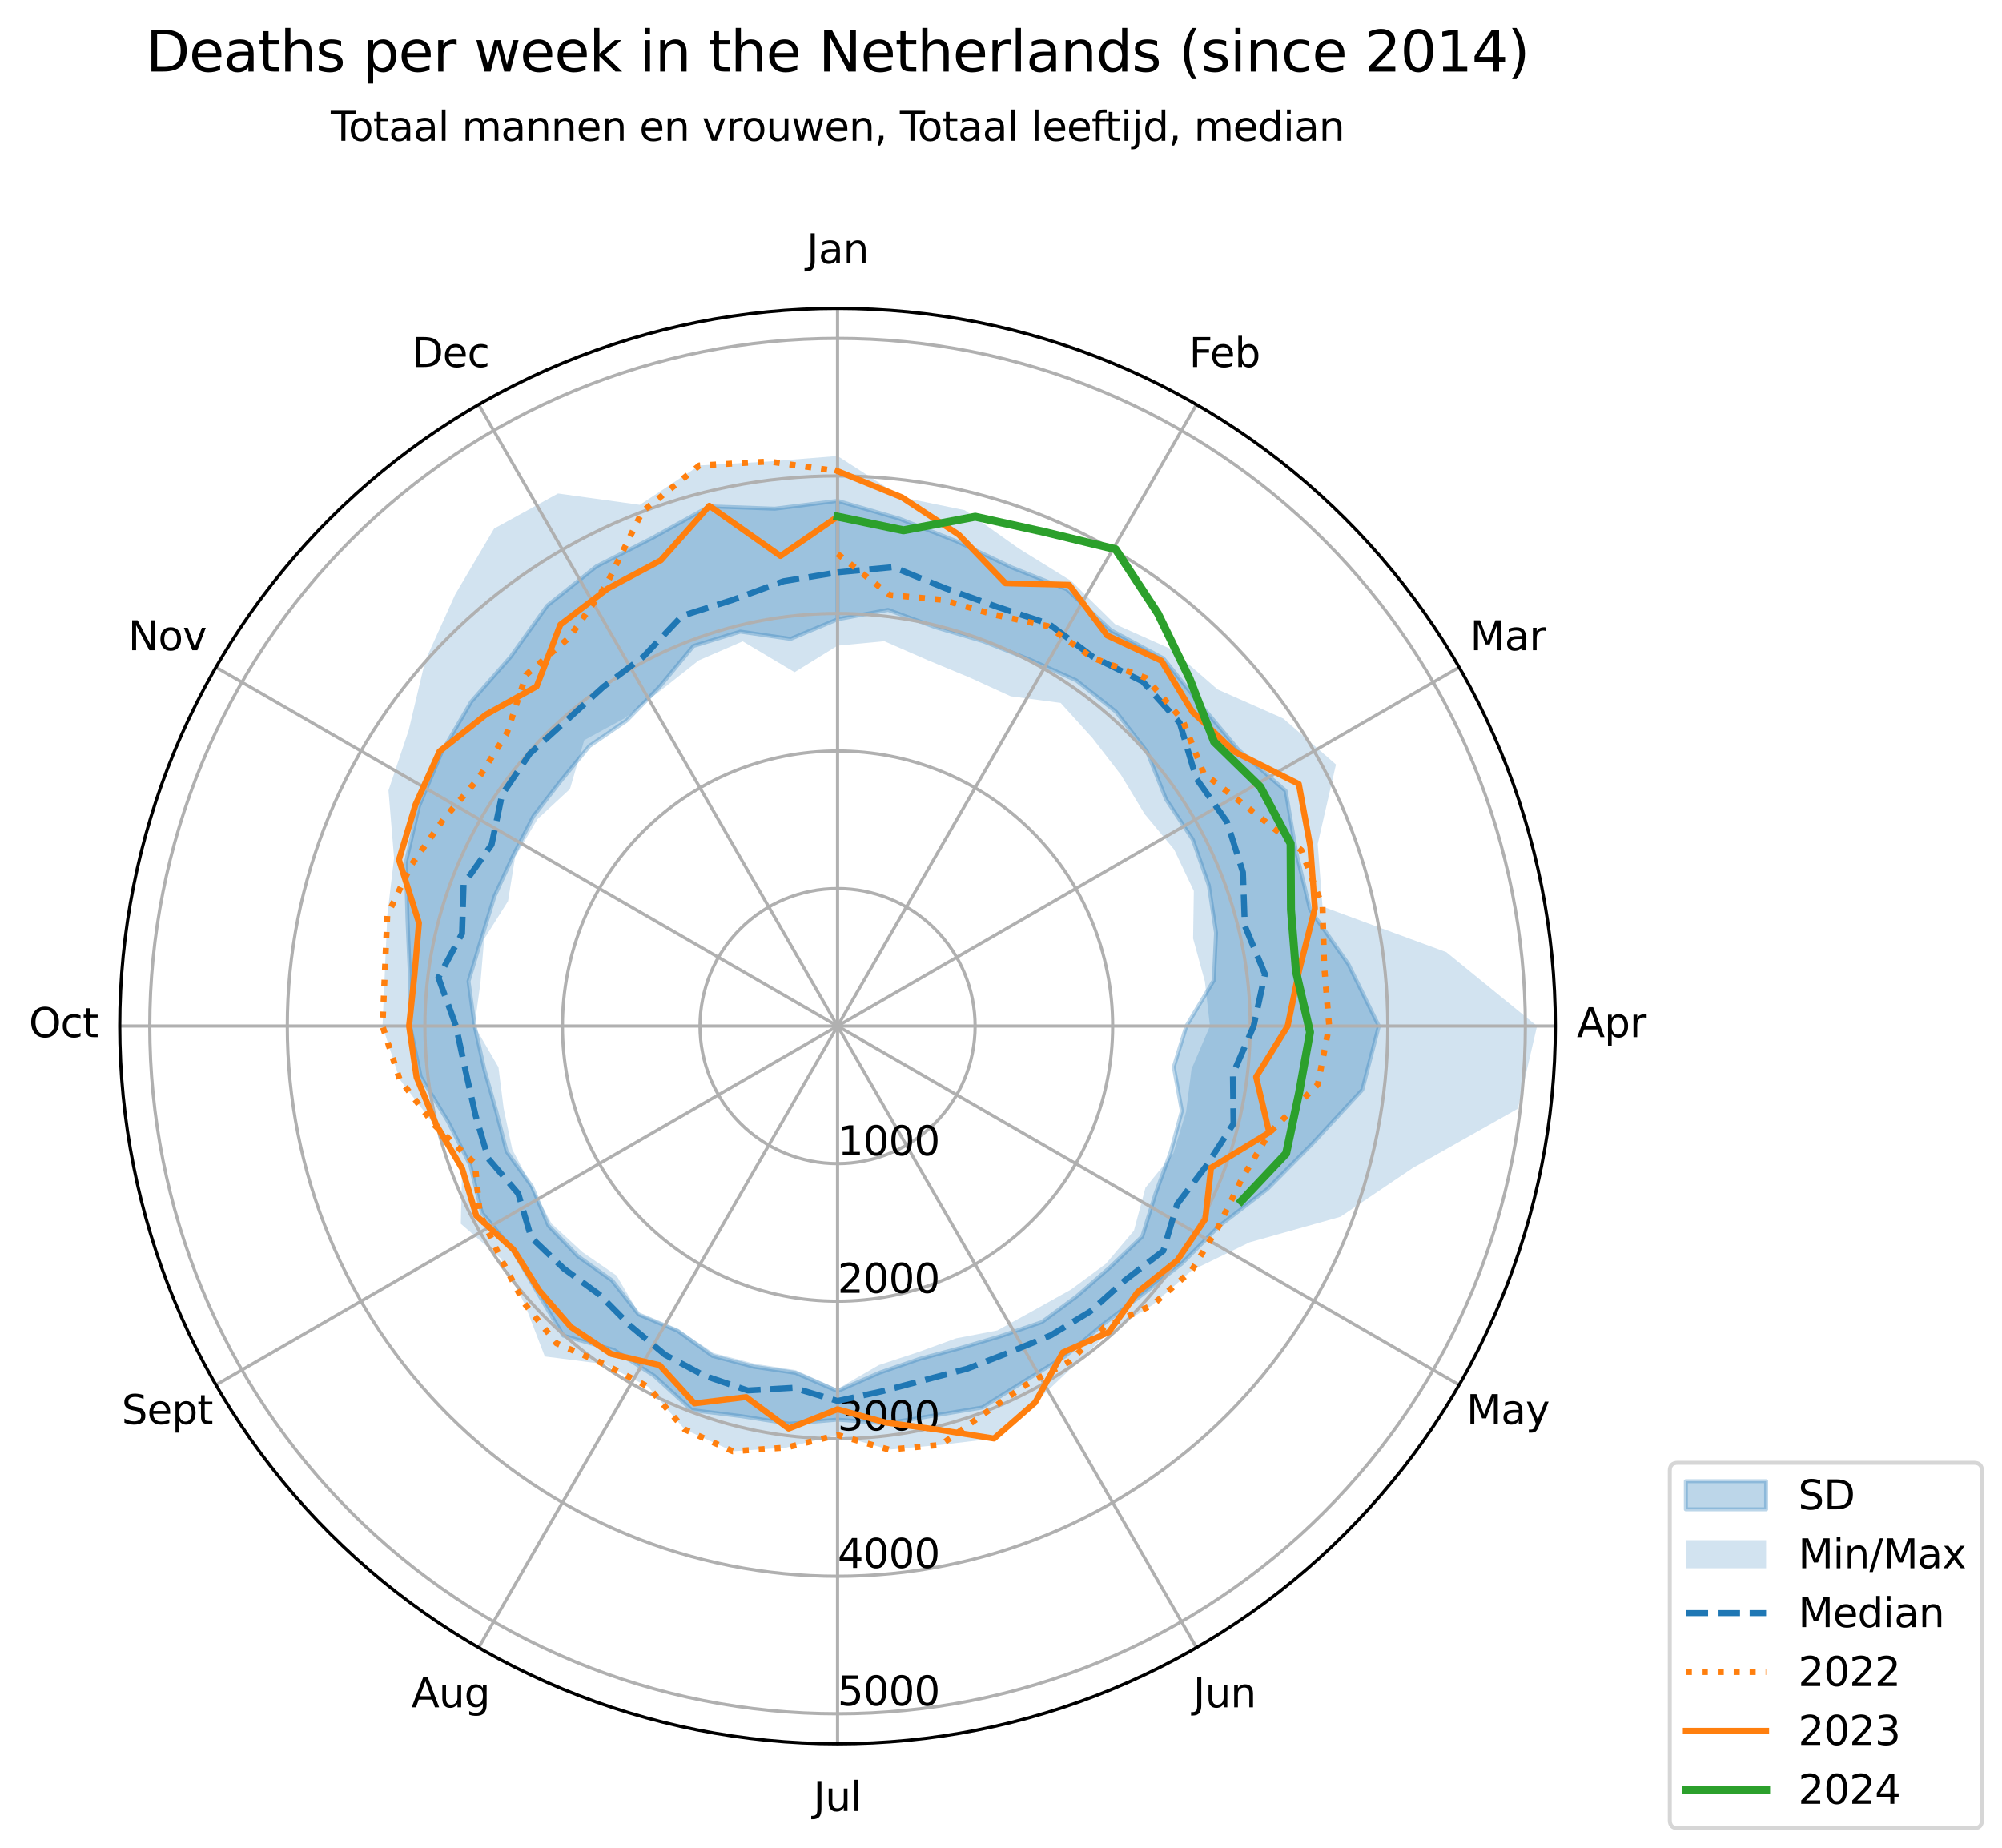 <?xml version="1.0" encoding="utf-8" standalone="no"?>
<!DOCTYPE svg PUBLIC "-//W3C//DTD SVG 1.1//EN"
  "http://www.w3.org/Graphics/SVG/1.1/DTD/svg11.dtd">
<svg xmlns:xlink="http://www.w3.org/1999/xlink" width="498.934pt" height="460.68pt" viewBox="0 0 498.934 460.68" xmlns="http://www.w3.org/2000/svg" version="1.1">
 <defs>
  <style type="text/css">*{stroke-linejoin: round; stroke-linecap: butt}</style>
 </defs>
 <g id="figure_1">
  <g id="patch_1">
   <path d="M 0 460.68 
L 498.934 460.68 
L 498.934 0 
L 0 0 
z
" style="fill: #ffffff"/>
  </g>
  <g id="axes_1">
   <g id="patch_2">
    <path d="M 387.622 255.752 
C 387.622 232.261 382.994 208.998 374.005 187.295 
C 365.015 165.592 351.838 145.87 335.227 129.259 
C 318.616 112.648 298.894 99.471 277.191 90.481 
C 255.488 81.492 232.225 76.864 208.734 76.864 
C 185.242 76.864 161.979 81.492 140.276 90.481 
C 118.573 99.471 98.851 112.648 82.24 129.259 
C 65.63 145.87 52.452 165.592 43.462 187.295 
C 34.473 208.998 29.845 232.261 29.845 255.752 
C 29.845 279.244 34.473 302.507 43.462 324.21 
C 52.452 345.913 65.63 365.635 82.24 382.246 
C 98.851 398.856 118.573 412.034 140.276 421.024 
C 161.979 430.013 185.242 434.641 208.734 434.641 
C 232.225 434.641 255.488 430.013 277.191 421.024 
C 298.894 412.034 318.616 398.856 335.227 382.246 
C 351.838 365.635 365.015 345.913 374.005 324.21 
C 382.994 302.507 387.622 279.244 387.622 255.752 
M 208.734 255.752 
C 208.734 255.752 208.734 255.752 208.734 255.752 
C 208.734 255.752 208.734 255.752 208.734 255.752 
C 208.734 255.752 208.734 255.752 208.734 255.752 
C 208.734 255.752 208.734 255.752 208.734 255.752 
C 208.734 255.752 208.734 255.752 208.734 255.752 
C 208.734 255.752 208.734 255.752 208.734 255.752 
C 208.734 255.752 208.734 255.752 208.734 255.752 
C 208.734 255.752 208.734 255.752 208.734 255.752 
C 208.734 255.752 208.734 255.752 208.734 255.752 
C 208.734 255.752 208.734 255.752 208.734 255.752 
C 208.734 255.752 208.734 255.752 208.734 255.752 
C 208.734 255.752 208.734 255.752 208.734 255.752 
C 208.734 255.752 208.734 255.752 208.734 255.752 
C 208.734 255.752 208.734 255.752 208.734 255.752 
C 208.734 255.752 208.734 255.752 208.734 255.752 
C 208.734 255.752 208.734 255.752 208.734 255.752 
z
" style="fill: #ffffff"/>
   </g>
   <g id="PolyCollection_1">
    <defs>
     <path id="ma6fd5a48c1" d="M 208.734 -306.334 
L 208.734 -335.837 
L 224.091 -331.411 
L 238.506 -325.718 
L 252.096 -319.264 
L 265.87 -313.792 
L 276.844 -303.602 
L 289.929 -296.578 
L 299.171 -285.048 
L 308.582 -273.848 
L 320.409 -263.539 
L 323.038 -248.277 
L 326.494 -233.953 
L 336.027 -220.384 
L 343.63 -204.927 
L 339.499 -189.049 
L 327.172 -175.735 
L 315.841 -164.307 
L 303.777 -155.044 
L 294.504 -145.724 
L 284.449 -137.849 
L 274.712 -130.453 
L 265.505 -122.68 
L 255.212 -116.37 
L 244.788 -109.86 
L 232.664 -107.839 
L 220.759 -105.886 
L 208.734 -106.835 
L 196.697 -105.801 
L 184.768 -107.693 
L 172.433 -109.21 
L 163.001 -117.79 
L 153.017 -124.209 
L 140.39 -127.783 
L 133.904 -138.634 
L 127.805 -149.066 
L 120.089 -158.403 
L 117.214 -170.218 
L 111.729 -181.018 
L 104.848 -192.313 
L 102.22 -204.927 
L 102.141 -217.87 
L 101.558 -231.344 
L 101.157 -245.726 
L 104.405 -259.683 
L 110.015 -273.068 
L 117.447 -285.8 
L 127.229 -296.927 
L 136.391 -309.733 
L 148.606 -319.49 
L 162.589 -326.6 
L 176.803 -334.474 
L 193.076 -333.882 
L 208.734 -335.837 
L 208.734 -306.334 
L 208.734 -306.334 
L 197.015 -301.437 
L 184.497 -303.257 
L 172.804 -299.667 
L 164.355 -289.484 
L 156.166 -281.084 
L 146.887 -274.738 
L 139.749 -266.042 
L 132.933 -257.249 
L 127.869 -247.368 
L 123.252 -237.346 
L 120.001 -226.798 
L 116.761 -216.095 
L 118.295 -204.927 
L 120.677 -194.235 
L 123.603 -183.945 
L 126.262 -173.65 
L 132.56 -164.948 
L 136.665 -155.182 
L 144 -147.578 
L 152.549 -141.508 
L 159.139 -133.077 
L 168.875 -128.983 
L 177.56 -122.729 
L 187.807 -120.026 
L 198.239 -118.496 
L 208.734 -113.947 
L 219.222 -118.547 
L 229.179 -121.978 
L 239.183 -124.638 
L 249.309 -127.616 
L 259.656 -131.153 
L 268.375 -137.606 
L 276.615 -144.79 
L 284.684 -152.503 
L 288.027 -163.311 
L 291.735 -173.449 
L 294.545 -183.777 
L 292.528 -194.753 
L 295.671 -204.927 
L 302.5 -216.313 
L 303.059 -228.176 
L 301.264 -240.019 
L 297.282 -251.401 
L 290.61 -261.442 
L 285.881 -273.274 
L 278.142 -283.273 
L 268.216 -291.103 
L 256.67 -296.262 
L 245.104 -300.829 
L 233.231 -304.317 
L 221.33 -308.672 
L 208.734 -306.334 
z
" style="stroke: #1f77b4; stroke-opacity: 0.3"/>
    </defs>
    <g clip-path="url(#peee9b4caef)">
     <use xlink:href="#ma6fd5a48c1" x="0" y="460.68" style="fill: #1f77b4; fill-opacity: 0.3; stroke: #1f77b4; stroke-opacity: 0.3"/>
    </g>
   </g>
   <g id="PolyCollection_2">
    <path d="M 208.734 113.653 
L 208.734 160.928 
L 220.382 159.815 
L 231.213 164.549 
L 241.678 168.885 
L 251.877 173.55 
L 264.333 175.202 
L 272.296 184.005 
L 279.377 193.168 
L 285.277 202.918 
L 292.606 211.733 
L 297.524 222.079 
L 297.341 233.913 
L 300.28 244.637 
L 301.536 255.752 
L 296.945 266.463 
L 295.577 277.157 
L 292.396 287.481 
L 285.472 296.028 
L 282.597 306.737 
L 275.605 314.996 
L 266.908 321.418 
L 257.634 326.597 
L 248.547 331.611 
L 238.25 333.581 
L 228.768 337.037 
L 218.994 340.255 
L 208.734 346.189 
L 198.32 341.514 
L 187.993 339.9 
L 177.831 337.235 
L 169.063 331.337 
L 159.268 327.415 
L 153.651 317.928 
L 145.146 312.086 
L 137.437 304.965 
L 132.541 295.741 
L 127.668 286.497 
L 125.518 276.263 
L 124.231 266.013 
L 118.263 255.752 
L 119.739 244.947 
L 120.659 234.044 
L 126.61 224.607 
L 128.383 213.581 
L 133.967 204.145 
L 142.042 196.669 
L 145.603 184.493 
L 155.743 178.983 
L 164.778 172.002 
L 174.16 164.59 
L 185.097 159.855 
L 198.023 167.541 
L 208.734 160.928 
L 208.734 113.653 
L 208.734 113.653 
L 191.647 115.029 
L 174.292 116.018 
L 159.463 125.836 
L 139.064 123.008 
L 123.143 131.753 
L 113.435 148.183 
L 105.963 164.705 
L 101.86 181.983 
L 96.813 197.012 
L 98.21 213.836 
L 96.526 228.096 
L 95.916 242.054 
L 95.328 255.752 
L 99.592 269.005 
L 108.343 280.497 
L 115.167 291.238 
L 114.844 305.029 
L 124.798 313.689 
L 130.7 324.885 
L 135.782 338.097 
L 150.583 339.999 
L 161.544 345.665 
L 170.61 356.275 
L 182.611 361.735 
L 195.977 360.81 
L 208.734 357.674 
L 221.552 361.321 
L 234.462 360.138 
L 247.72 358.551 
L 257.979 349.581 
L 267.352 340.676 
L 276.32 332.042 
L 287.204 325.271 
L 296.986 316.669 
L 311.426 309.65 
L 334.066 303.285 
L 352.13 291.097 
L 378.282 276.339 
L 383.059 255.752 
L 360.45 237.331 
L 329.595 225.963 
L 328.393 210.372 
L 332.948 190.56 
L 319.811 179.081 
L 303.447 171.844 
L 291.938 161.835 
L 277.888 155.565 
L 266.964 144.803 
L 253.883 136.702 
L 240.427 127.168 
L 224.738 123.945 
L 208.734 113.653 
z
" clip-path="url(#peee9b4caef)" style="fill: #1f77b4; fill-opacity: 0.2"/>
   </g>
   <g id="matplotlib.axis_1">
    <g id="xtick_1">
     <g id="line2d_1">
      <path d="M 208.734 255.752 
L 208.734 76.864 
" clip-path="url(#peee9b4caef)" style="fill: none; stroke: #b0b0b0; stroke-width: 0.8; stroke-linecap: square"/>
     </g>
     <g id="text_1">
      <!-- Jan -->
      <g transform="translate(201.026 65.624) scale(0.1 -0.1)">
       <defs>
        <path id="DejaVuSans-4a" d="M 628 4666 
L 1259 4666 
L 1259 325 
Q 1259 -519 939 -900 
Q 619 -1281 -91 -1281 
L -331 -1281 
L -331 -750 
L -134 -750 
Q 284 -750 456 -515 
Q 628 -281 628 325 
L 628 4666 
z
" transform="scale(0.016)"/>
        <path id="DejaVuSans-61" d="M 2194 1759 
Q 1497 1759 1228 1600 
Q 959 1441 959 1056 
Q 959 750 1161 570 
Q 1363 391 1709 391 
Q 2188 391 2477 730 
Q 2766 1069 2766 1631 
L 2766 1759 
L 2194 1759 
z
M 3341 1997 
L 3341 0 
L 2766 0 
L 2766 531 
Q 2569 213 2275 61 
Q 1981 -91 1556 -91 
Q 1019 -91 701 211 
Q 384 513 384 1019 
Q 384 1609 779 1909 
Q 1175 2209 1959 2209 
L 2766 2209 
L 2766 2266 
Q 2766 2663 2505 2880 
Q 2244 3097 1772 3097 
Q 1472 3097 1187 3025 
Q 903 2953 641 2809 
L 641 3341 
Q 956 3463 1253 3523 
Q 1550 3584 1831 3584 
Q 2591 3584 2966 3190 
Q 3341 2797 3341 1997 
z
" transform="scale(0.016)"/>
        <path id="DejaVuSans-6e" d="M 3513 2113 
L 3513 0 
L 2938 0 
L 2938 2094 
Q 2938 2591 2744 2837 
Q 2550 3084 2163 3084 
Q 1697 3084 1428 2787 
Q 1159 2491 1159 1978 
L 1159 0 
L 581 0 
L 581 3500 
L 1159 3500 
L 1159 2956 
Q 1366 3272 1645 3428 
Q 1925 3584 2291 3584 
Q 2894 3584 3203 3211 
Q 3513 2838 3513 2113 
z
" transform="scale(0.016)"/>
       </defs>
       <use xlink:href="#DejaVuSans-4a"/>
       <use xlink:href="#DejaVuSans-61" x="29.492"/>
       <use xlink:href="#DejaVuSans-6e" x="90.771"/>
      </g>
     </g>
    </g>
    <g id="xtick_2">
     <g id="line2d_2">
      <path d="M 208.734 255.752 
L 298.178 100.831 
" clip-path="url(#peee9b4caef)" style="fill: none; stroke: #b0b0b0; stroke-width: 0.8; stroke-linecap: square"/>
     </g>
     <g id="text_2">
      <!-- Feb -->
      <g transform="translate(296.326 91.466) scale(0.1 -0.1)">
       <defs>
        <path id="DejaVuSans-46" d="M 628 4666 
L 3309 4666 
L 3309 4134 
L 1259 4134 
L 1259 2759 
L 3109 2759 
L 3109 2228 
L 1259 2228 
L 1259 0 
L 628 0 
L 628 4666 
z
" transform="scale(0.016)"/>
        <path id="DejaVuSans-65" d="M 3597 1894 
L 3597 1613 
L 953 1613 
Q 991 1019 1311 708 
Q 1631 397 2203 397 
Q 2534 397 2845 478 
Q 3156 559 3463 722 
L 3463 178 
Q 3153 47 2828 -22 
Q 2503 -91 2169 -91 
Q 1331 -91 842 396 
Q 353 884 353 1716 
Q 353 2575 817 3079 
Q 1281 3584 2069 3584 
Q 2775 3584 3186 3129 
Q 3597 2675 3597 1894 
z
M 3022 2063 
Q 3016 2534 2758 2815 
Q 2500 3097 2075 3097 
Q 1594 3097 1305 2825 
Q 1016 2553 972 2059 
L 3022 2063 
z
" transform="scale(0.016)"/>
        <path id="DejaVuSans-62" d="M 3116 1747 
Q 3116 2381 2855 2742 
Q 2594 3103 2138 3103 
Q 1681 3103 1420 2742 
Q 1159 2381 1159 1747 
Q 1159 1113 1420 752 
Q 1681 391 2138 391 
Q 2594 391 2855 752 
Q 3116 1113 3116 1747 
z
M 1159 2969 
Q 1341 3281 1617 3432 
Q 1894 3584 2278 3584 
Q 2916 3584 3314 3078 
Q 3713 2572 3713 1747 
Q 3713 922 3314 415 
Q 2916 -91 2278 -91 
Q 1894 -91 1617 61 
Q 1341 213 1159 525 
L 1159 0 
L 581 0 
L 581 4863 
L 1159 4863 
L 1159 2969 
z
" transform="scale(0.016)"/>
       </defs>
       <use xlink:href="#DejaVuSans-46"/>
       <use xlink:href="#DejaVuSans-65" x="52.02"/>
       <use xlink:href="#DejaVuSans-62" x="113.543"/>
      </g>
     </g>
    </g>
    <g id="xtick_3">
     <g id="line2d_3">
      <path d="M 208.734 255.752 
L 363.655 166.308 
" clip-path="url(#peee9b4caef)" style="fill: none; stroke: #b0b0b0; stroke-width: 0.8; stroke-linecap: square"/>
     </g>
     <g id="text_3">
      <!-- Mar -->
      <g transform="translate(366.346 162.068) scale(0.1 -0.1)">
       <defs>
        <path id="DejaVuSans-4d" d="M 628 4666 
L 1569 4666 
L 2759 1491 
L 3956 4666 
L 4897 4666 
L 4897 0 
L 4281 0 
L 4281 4097 
L 3078 897 
L 2444 897 
L 1241 4097 
L 1241 0 
L 628 0 
L 628 4666 
z
" transform="scale(0.016)"/>
        <path id="DejaVuSans-72" d="M 2631 2963 
Q 2534 3019 2420 3045 
Q 2306 3072 2169 3072 
Q 1681 3072 1420 2755 
Q 1159 2438 1159 1844 
L 1159 0 
L 581 0 
L 581 3500 
L 1159 3500 
L 1159 2956 
Q 1341 3275 1631 3429 
Q 1922 3584 2338 3584 
Q 2397 3584 2469 3576 
Q 2541 3569 2628 3553 
L 2631 2963 
z
" transform="scale(0.016)"/>
       </defs>
       <use xlink:href="#DejaVuSans-4d"/>
       <use xlink:href="#DejaVuSans-61" x="86.279"/>
       <use xlink:href="#DejaVuSans-72" x="147.559"/>
      </g>
     </g>
    </g>
    <g id="xtick_4">
     <g id="line2d_4">
      <path d="M 208.734 255.752 
L 387.622 255.752 
" clip-path="url(#peee9b4caef)" style="fill: none; stroke: #b0b0b0; stroke-width: 0.8; stroke-linecap: square"/>
     </g>
     <g id="text_4">
      <!-- Apr -->
      <g transform="translate(392.972 258.512) scale(0.1 -0.1)">
       <defs>
        <path id="DejaVuSans-41" d="M 2188 4044 
L 1331 1722 
L 3047 1722 
L 2188 4044 
z
M 1831 4666 
L 2547 4666 
L 4325 0 
L 3669 0 
L 3244 1197 
L 1141 1197 
L 716 0 
L 50 0 
L 1831 4666 
z
" transform="scale(0.016)"/>
        <path id="DejaVuSans-70" d="M 1159 525 
L 1159 -1331 
L 581 -1331 
L 581 3500 
L 1159 3500 
L 1159 2969 
Q 1341 3281 1617 3432 
Q 1894 3584 2278 3584 
Q 2916 3584 3314 3078 
Q 3713 2572 3713 1747 
Q 3713 922 3314 415 
Q 2916 -91 2278 -91 
Q 1894 -91 1617 61 
Q 1341 213 1159 525 
z
M 3116 1747 
Q 3116 2381 2855 2742 
Q 2594 3103 2138 3103 
Q 1681 3103 1420 2742 
Q 1159 2381 1159 1747 
Q 1159 1113 1420 752 
Q 1681 391 2138 391 
Q 2594 391 2855 752 
Q 3116 1113 3116 1747 
z
" transform="scale(0.016)"/>
       </defs>
       <use xlink:href="#DejaVuSans-41"/>
       <use xlink:href="#DejaVuSans-70" x="68.408"/>
       <use xlink:href="#DejaVuSans-72" x="131.885"/>
      </g>
     </g>
    </g>
    <g id="xtick_5">
     <g id="line2d_5">
      <path d="M 208.734 255.752 
L 363.655 345.197 
" clip-path="url(#peee9b4caef)" style="fill: none; stroke: #b0b0b0; stroke-width: 0.8; stroke-linecap: square"/>
     </g>
     <g id="text_5">
      <!-- May -->
      <g transform="translate(365.442 354.956) scale(0.1 -0.1)">
       <defs>
        <path id="DejaVuSans-79" d="M 2059 -325 
Q 1816 -950 1584 -1140 
Q 1353 -1331 966 -1331 
L 506 -1331 
L 506 -850 
L 844 -850 
Q 1081 -850 1212 -737 
Q 1344 -625 1503 -206 
L 1606 56 
L 191 3500 
L 800 3500 
L 1894 763 
L 2988 3500 
L 3597 3500 
L 2059 -325 
z
" transform="scale(0.016)"/>
       </defs>
       <use xlink:href="#DejaVuSans-4d"/>
       <use xlink:href="#DejaVuSans-61" x="86.279"/>
       <use xlink:href="#DejaVuSans-79" x="147.559"/>
      </g>
     </g>
    </g>
    <g id="xtick_6">
     <g id="line2d_6">
      <path d="M 208.734 255.752 
L 298.178 410.674 
" clip-path="url(#peee9b4caef)" style="fill: none; stroke: #b0b0b0; stroke-width: 0.8; stroke-linecap: square"/>
     </g>
     <g id="text_6">
      <!-- Jun -->
      <g transform="translate(297.365 425.558) scale(0.1 -0.1)">
       <defs>
        <path id="DejaVuSans-75" d="M 544 1381 
L 544 3500 
L 1119 3500 
L 1119 1403 
Q 1119 906 1312 657 
Q 1506 409 1894 409 
Q 2359 409 2629 706 
Q 2900 1003 2900 1516 
L 2900 3500 
L 3475 3500 
L 3475 0 
L 2900 0 
L 2900 538 
Q 2691 219 2414 64 
Q 2138 -91 1772 -91 
Q 1169 -91 856 284 
Q 544 659 544 1381 
z
M 1991 3584 
L 1991 3584 
z
" transform="scale(0.016)"/>
       </defs>
       <use xlink:href="#DejaVuSans-4a"/>
       <use xlink:href="#DejaVuSans-75" x="29.492"/>
       <use xlink:href="#DejaVuSans-6e" x="92.871"/>
      </g>
     </g>
    </g>
    <g id="xtick_7">
     <g id="line2d_7">
      <path d="M 208.734 255.752 
L 208.734 434.641 
" clip-path="url(#peee9b4caef)" style="fill: none; stroke: #b0b0b0; stroke-width: 0.8; stroke-linecap: square"/>
     </g>
     <g id="text_7">
      <!-- Jul -->
      <g transform="translate(202.701 451.4) scale(0.1 -0.1)">
       <defs>
        <path id="DejaVuSans-6c" d="M 603 4863 
L 1178 4863 
L 1178 0 
L 603 0 
L 603 4863 
z
" transform="scale(0.016)"/>
       </defs>
       <use xlink:href="#DejaVuSans-4a"/>
       <use xlink:href="#DejaVuSans-75" x="29.492"/>
       <use xlink:href="#DejaVuSans-6c" x="92.871"/>
      </g>
     </g>
    </g>
    <g id="xtick_8">
     <g id="line2d_8">
      <path d="M 208.734 255.752 
L 119.289 410.674 
" clip-path="url(#peee9b4caef)" style="fill: none; stroke: #b0b0b0; stroke-width: 0.8; stroke-linecap: square"/>
     </g>
     <g id="text_8">
      <!-- Aug -->
      <g transform="translate(102.526 425.558) scale(0.1 -0.1)">
       <defs>
        <path id="DejaVuSans-67" d="M 2906 1791 
Q 2906 2416 2648 2759 
Q 2391 3103 1925 3103 
Q 1463 3103 1205 2759 
Q 947 2416 947 1791 
Q 947 1169 1205 825 
Q 1463 481 1925 481 
Q 2391 481 2648 825 
Q 2906 1169 2906 1791 
z
M 3481 434 
Q 3481 -459 3084 -895 
Q 2688 -1331 1869 -1331 
Q 1566 -1331 1297 -1286 
Q 1028 -1241 775 -1147 
L 775 -588 
Q 1028 -725 1275 -790 
Q 1522 -856 1778 -856 
Q 2344 -856 2625 -561 
Q 2906 -266 2906 331 
L 2906 616 
Q 2728 306 2450 153 
Q 2172 0 1784 0 
Q 1141 0 747 490 
Q 353 981 353 1791 
Q 353 2603 747 3093 
Q 1141 3584 1784 3584 
Q 2172 3584 2450 3431 
Q 2728 3278 2906 2969 
L 2906 3500 
L 3481 3500 
L 3481 434 
z
" transform="scale(0.016)"/>
       </defs>
       <use xlink:href="#DejaVuSans-41"/>
       <use xlink:href="#DejaVuSans-75" x="68.408"/>
       <use xlink:href="#DejaVuSans-67" x="131.787"/>
      </g>
     </g>
    </g>
    <g id="xtick_9">
     <g id="line2d_9">
      <path d="M 208.734 255.752 
L 53.812 345.197 
" clip-path="url(#peee9b4caef)" style="fill: none; stroke: #b0b0b0; stroke-width: 0.8; stroke-linecap: square"/>
     </g>
     <g id="text_9">
      <!-- Sept -->
      <g transform="translate(30.302 354.956) scale(0.1 -0.1)">
       <defs>
        <path id="DejaVuSans-53" d="M 3425 4513 
L 3425 3897 
Q 3066 4069 2747 4153 
Q 2428 4238 2131 4238 
Q 1616 4238 1336 4038 
Q 1056 3838 1056 3469 
Q 1056 3159 1242 3001 
Q 1428 2844 1947 2747 
L 2328 2669 
Q 3034 2534 3370 2195 
Q 3706 1856 3706 1288 
Q 3706 609 3251 259 
Q 2797 -91 1919 -91 
Q 1588 -91 1214 -16 
Q 841 59 441 206 
L 441 856 
Q 825 641 1194 531 
Q 1563 422 1919 422 
Q 2459 422 2753 634 
Q 3047 847 3047 1241 
Q 3047 1584 2836 1778 
Q 2625 1972 2144 2069 
L 1759 2144 
Q 1053 2284 737 2584 
Q 422 2884 422 3419 
Q 422 4038 858 4394 
Q 1294 4750 2059 4750 
Q 2388 4750 2728 4690 
Q 3069 4631 3425 4513 
z
" transform="scale(0.016)"/>
        <path id="DejaVuSans-74" d="M 1172 4494 
L 1172 3500 
L 2356 3500 
L 2356 3053 
L 1172 3053 
L 1172 1153 
Q 1172 725 1289 603 
Q 1406 481 1766 481 
L 2356 481 
L 2356 0 
L 1766 0 
Q 1100 0 847 248 
Q 594 497 594 1153 
L 594 3053 
L 172 3053 
L 172 3500 
L 594 3500 
L 594 4494 
L 1172 4494 
z
" transform="scale(0.016)"/>
       </defs>
       <use xlink:href="#DejaVuSans-53"/>
       <use xlink:href="#DejaVuSans-65" x="63.477"/>
       <use xlink:href="#DejaVuSans-70" x="125"/>
       <use xlink:href="#DejaVuSans-74" x="188.477"/>
      </g>
     </g>
    </g>
    <g id="xtick_10">
     <g id="line2d_10">
      <path d="M 208.734 255.752 
L 29.845 255.752 
" clip-path="url(#peee9b4caef)" style="fill: none; stroke: #b0b0b0; stroke-width: 0.8; stroke-linecap: square"/>
     </g>
     <g id="text_10">
      <!-- Oct -->
      <g transform="translate(7.2 258.512) scale(0.1 -0.1)">
       <defs>
        <path id="DejaVuSans-4f" d="M 2522 4238 
Q 1834 4238 1429 3725 
Q 1025 3213 1025 2328 
Q 1025 1447 1429 934 
Q 1834 422 2522 422 
Q 3209 422 3611 934 
Q 4013 1447 4013 2328 
Q 4013 3213 3611 3725 
Q 3209 4238 2522 4238 
z
M 2522 4750 
Q 3503 4750 4090 4092 
Q 4678 3434 4678 2328 
Q 4678 1225 4090 567 
Q 3503 -91 2522 -91 
Q 1538 -91 948 565 
Q 359 1222 359 2328 
Q 359 3434 948 4092 
Q 1538 4750 2522 4750 
z
" transform="scale(0.016)"/>
        <path id="DejaVuSans-63" d="M 3122 3366 
L 3122 2828 
Q 2878 2963 2633 3030 
Q 2388 3097 2138 3097 
Q 1578 3097 1268 2742 
Q 959 2388 959 1747 
Q 959 1106 1268 751 
Q 1578 397 2138 397 
Q 2388 397 2633 464 
Q 2878 531 3122 666 
L 3122 134 
Q 2881 22 2623 -34 
Q 2366 -91 2075 -91 
Q 1284 -91 818 406 
Q 353 903 353 1747 
Q 353 2603 823 3093 
Q 1294 3584 2113 3584 
Q 2378 3584 2631 3529 
Q 2884 3475 3122 3366 
z
" transform="scale(0.016)"/>
       </defs>
       <use xlink:href="#DejaVuSans-4f"/>
       <use xlink:href="#DejaVuSans-63" x="78.711"/>
       <use xlink:href="#DejaVuSans-74" x="133.691"/>
      </g>
     </g>
    </g>
    <g id="xtick_11">
     <g id="line2d_11">
      <path d="M 208.734 255.752 
L 53.812 166.308 
" clip-path="url(#peee9b4caef)" style="fill: none; stroke: #b0b0b0; stroke-width: 0.8; stroke-linecap: square"/>
     </g>
     <g id="text_11">
      <!-- Nov -->
      <g transform="translate(31.928 162.068) scale(0.1 -0.1)">
       <defs>
        <path id="DejaVuSans-4e" d="M 628 4666 
L 1478 4666 
L 3547 763 
L 3547 4666 
L 4159 4666 
L 4159 0 
L 3309 0 
L 1241 3903 
L 1241 0 
L 628 0 
L 628 4666 
z
" transform="scale(0.016)"/>
        <path id="DejaVuSans-6f" d="M 1959 3097 
Q 1497 3097 1228 2736 
Q 959 2375 959 1747 
Q 959 1119 1226 758 
Q 1494 397 1959 397 
Q 2419 397 2687 759 
Q 2956 1122 2956 1747 
Q 2956 2369 2687 2733 
Q 2419 3097 1959 3097 
z
M 1959 3584 
Q 2709 3584 3137 3096 
Q 3566 2609 3566 1747 
Q 3566 888 3137 398 
Q 2709 -91 1959 -91 
Q 1206 -91 779 398 
Q 353 888 353 1747 
Q 353 2609 779 3096 
Q 1206 3584 1959 3584 
z
" transform="scale(0.016)"/>
        <path id="DejaVuSans-76" d="M 191 3500 
L 800 3500 
L 1894 563 
L 2988 3500 
L 3597 3500 
L 2284 0 
L 1503 0 
L 191 3500 
z
" transform="scale(0.016)"/>
       </defs>
       <use xlink:href="#DejaVuSans-4e"/>
       <use xlink:href="#DejaVuSans-6f" x="74.805"/>
       <use xlink:href="#DejaVuSans-76" x="135.986"/>
      </g>
     </g>
    </g>
    <g id="xtick_12">
     <g id="line2d_12">
      <path d="M 208.734 255.752 
L 119.289 100.831 
" clip-path="url(#peee9b4caef)" style="fill: none; stroke: #b0b0b0; stroke-width: 0.8; stroke-linecap: square"/>
     </g>
     <g id="text_12">
      <!-- Dec -->
      <g transform="translate(102.614 91.466) scale(0.1 -0.1)">
       <defs>
        <path id="DejaVuSans-44" d="M 1259 4147 
L 1259 519 
L 2022 519 
Q 2988 519 3436 956 
Q 3884 1394 3884 2338 
Q 3884 3275 3436 3711 
Q 2988 4147 2022 4147 
L 1259 4147 
z
M 628 4666 
L 1925 4666 
Q 3281 4666 3915 4102 
Q 4550 3538 4550 2338 
Q 4550 1131 3912 565 
Q 3275 0 1925 0 
L 628 0 
L 628 4666 
z
" transform="scale(0.016)"/>
       </defs>
       <use xlink:href="#DejaVuSans-44"/>
       <use xlink:href="#DejaVuSans-65" x="77.002"/>
       <use xlink:href="#DejaVuSans-63" x="138.525"/>
      </g>
     </g>
    </g>
   </g>
   <g id="matplotlib.axis_2">
    <g id="ytick_1">
     <g id="line2d_13">
      <path d="M 208.734 221.47 
C 213.235 221.47 217.694 222.357 221.853 224.08 
C 226.012 225.803 229.791 228.328 232.975 231.511 
C 236.158 234.695 238.683 238.474 240.406 242.633 
C 242.129 246.792 243.016 251.251 243.016 255.752 
C 243.016 260.254 242.129 264.713 240.406 268.872 
C 238.683 273.031 236.158 276.81 232.975 279.994 
C 229.791 283.177 226.012 285.702 221.853 287.425 
C 217.694 289.148 213.235 290.035 208.734 290.035 
C 204.232 290.035 199.773 289.148 195.614 287.425 
C 191.455 285.702 187.676 283.177 184.492 279.994 
C 181.309 276.81 178.784 273.031 177.061 268.872 
C 175.338 264.713 174.451 260.254 174.451 255.752 
C 174.451 251.251 175.338 246.792 177.061 242.633 
C 178.784 238.474 181.309 234.695 184.492 231.511 
C 187.676 228.328 191.455 225.803 195.614 224.08 
C 199.773 222.357 204.232 221.47 208.734 221.47 
" clip-path="url(#peee9b4caef)" style="fill: none; stroke: #b0b0b0; stroke-width: 0.8; stroke-linecap: square"/>
     </g>
     <g id="text_13">
      <!-- 1000 -->
      <g transform="translate(208.734 287.955) scale(0.1 -0.1)">
       <defs>
        <path id="DejaVuSans-31" d="M 794 531 
L 1825 531 
L 1825 4091 
L 703 3866 
L 703 4441 
L 1819 4666 
L 2450 4666 
L 2450 531 
L 3481 531 
L 3481 0 
L 794 0 
L 794 531 
z
" transform="scale(0.016)"/>
        <path id="DejaVuSans-30" d="M 2034 4250 
Q 1547 4250 1301 3770 
Q 1056 3291 1056 2328 
Q 1056 1369 1301 889 
Q 1547 409 2034 409 
Q 2525 409 2770 889 
Q 3016 1369 3016 2328 
Q 3016 3291 2770 3770 
Q 2525 4250 2034 4250 
z
M 2034 4750 
Q 2819 4750 3233 4129 
Q 3647 3509 3647 2328 
Q 3647 1150 3233 529 
Q 2819 -91 2034 -91 
Q 1250 -91 836 529 
Q 422 1150 422 2328 
Q 422 3509 836 4129 
Q 1250 4750 2034 4750 
z
" transform="scale(0.016)"/>
       </defs>
       <use xlink:href="#DejaVuSans-31"/>
       <use xlink:href="#DejaVuSans-30" x="63.623"/>
       <use xlink:href="#DejaVuSans-30" x="127.246"/>
       <use xlink:href="#DejaVuSans-30" x="190.869"/>
      </g>
     </g>
    </g>
    <g id="ytick_2">
     <g id="line2d_14">
      <path d="M 208.734 187.188 
C 217.737 187.188 226.654 188.962 234.972 192.407 
C 243.29 195.853 250.849 200.903 257.216 207.27 
C 263.583 213.637 268.633 221.196 272.079 229.514 
C 275.524 237.832 277.298 246.749 277.298 255.752 
C 277.298 264.756 275.524 273.673 272.079 281.991 
C 268.633 290.309 263.583 297.868 257.216 304.235 
C 250.849 310.602 243.29 315.652 234.972 319.098 
C 226.654 322.543 217.737 324.317 208.734 324.317 
C 199.73 324.317 190.813 322.543 182.495 319.098 
C 174.177 315.652 166.618 310.602 160.251 304.235 
C 153.884 297.868 148.834 290.309 145.388 281.991 
C 141.943 273.673 140.169 264.756 140.169 255.752 
C 140.169 246.749 141.943 237.832 145.388 229.514 
C 148.834 221.196 153.884 213.637 160.251 207.27 
C 166.618 200.903 174.177 195.853 182.495 192.407 
C 190.813 188.962 199.73 187.188 208.734 187.188 
" clip-path="url(#peee9b4caef)" style="fill: none; stroke: #b0b0b0; stroke-width: 0.8; stroke-linecap: square"/>
     </g>
     <g id="text_14">
      <!-- 2000 -->
      <g transform="translate(208.734 322.237) scale(0.1 -0.1)">
       <defs>
        <path id="DejaVuSans-32" d="M 1228 531 
L 3431 531 
L 3431 0 
L 469 0 
L 469 531 
Q 828 903 1448 1529 
Q 2069 2156 2228 2338 
Q 2531 2678 2651 2914 
Q 2772 3150 2772 3378 
Q 2772 3750 2511 3984 
Q 2250 4219 1831 4219 
Q 1534 4219 1204 4116 
Q 875 4013 500 3803 
L 500 4441 
Q 881 4594 1212 4672 
Q 1544 4750 1819 4750 
Q 2544 4750 2975 4387 
Q 3406 4025 3406 3419 
Q 3406 3131 3298 2873 
Q 3191 2616 2906 2266 
Q 2828 2175 2409 1742 
Q 1991 1309 1228 531 
z
" transform="scale(0.016)"/>
       </defs>
       <use xlink:href="#DejaVuSans-32"/>
       <use xlink:href="#DejaVuSans-30" x="63.623"/>
       <use xlink:href="#DejaVuSans-30" x="127.246"/>
       <use xlink:href="#DejaVuSans-30" x="190.869"/>
      </g>
     </g>
    </g>
    <g id="ytick_3">
     <g id="line2d_15">
      <path d="M 208.734 152.906 
C 222.239 152.906 235.614 155.566 248.091 160.734 
C 260.569 165.903 271.907 173.479 281.457 183.029 
C 291.007 192.579 298.583 203.917 303.752 216.395 
C 308.92 228.872 311.58 242.247 311.58 255.752 
C 311.58 269.258 308.92 282.633 303.752 295.11 
C 298.583 307.588 291.007 318.926 281.457 328.476 
C 271.907 338.026 260.569 345.602 248.091 350.77 
C 235.614 355.939 222.239 358.599 208.734 358.599 
C 195.228 358.599 181.853 355.939 169.376 350.77 
C 156.898 345.602 145.56 338.026 136.01 328.476 
C 126.46 318.926 118.884 307.588 113.716 295.11 
C 108.547 282.633 105.887 269.258 105.887 255.752 
C 105.887 242.247 108.547 228.872 113.716 216.395 
C 118.884 203.917 126.46 192.579 136.01 183.029 
C 145.56 173.479 156.898 165.903 169.376 160.734 
C 181.853 155.566 195.228 152.906 208.734 152.906 
" clip-path="url(#peee9b4caef)" style="fill: none; stroke: #b0b0b0; stroke-width: 0.8; stroke-linecap: square"/>
     </g>
     <g id="text_15">
      <!-- 3000 -->
      <g transform="translate(208.734 356.52) scale(0.1 -0.1)">
       <defs>
        <path id="DejaVuSans-33" d="M 2597 2516 
Q 3050 2419 3304 2112 
Q 3559 1806 3559 1356 
Q 3559 666 3084 287 
Q 2609 -91 1734 -91 
Q 1441 -91 1130 -33 
Q 819 25 488 141 
L 488 750 
Q 750 597 1062 519 
Q 1375 441 1716 441 
Q 2309 441 2620 675 
Q 2931 909 2931 1356 
Q 2931 1769 2642 2001 
Q 2353 2234 1838 2234 
L 1294 2234 
L 1294 2753 
L 1863 2753 
Q 2328 2753 2575 2939 
Q 2822 3125 2822 3475 
Q 2822 3834 2567 4026 
Q 2313 4219 1838 4219 
Q 1578 4219 1281 4162 
Q 984 4106 628 3988 
L 628 4550 
Q 988 4650 1302 4700 
Q 1616 4750 1894 4750 
Q 2613 4750 3031 4423 
Q 3450 4097 3450 3541 
Q 3450 3153 3228 2886 
Q 3006 2619 2597 2516 
z
" transform="scale(0.016)"/>
       </defs>
       <use xlink:href="#DejaVuSans-33"/>
       <use xlink:href="#DejaVuSans-30" x="63.623"/>
       <use xlink:href="#DejaVuSans-30" x="127.246"/>
       <use xlink:href="#DejaVuSans-30" x="190.869"/>
      </g>
     </g>
    </g>
    <g id="ytick_4">
     <g id="line2d_16">
      <path d="M 208.734 118.623 
C 226.741 118.623 244.574 122.171 261.211 129.062 
C 277.847 135.953 292.965 146.054 305.698 158.788 
C 318.432 171.521 328.533 186.639 335.424 203.275 
C 342.315 219.912 345.863 237.745 345.863 255.752 
C 345.863 273.76 342.315 291.593 335.424 308.229 
C 328.533 324.866 318.432 339.984 305.698 352.717 
C 292.965 365.451 277.847 375.552 261.211 382.443 
C 244.574 389.334 226.741 392.881 208.734 392.881 
C 190.726 392.881 172.893 389.334 156.257 382.443 
C 139.62 375.552 124.502 365.451 111.769 352.717 
C 99.035 339.984 88.934 324.866 82.043 308.229 
C 75.152 291.593 71.605 273.76 71.605 255.752 
C 71.605 237.745 75.152 219.912 82.043 203.275 
C 88.934 186.639 99.035 171.521 111.769 158.788 
C 124.502 146.054 139.62 135.953 156.257 129.062 
C 172.893 122.171 190.726 118.623 208.734 118.623 
" clip-path="url(#peee9b4caef)" style="fill: none; stroke: #b0b0b0; stroke-width: 0.8; stroke-linecap: square"/>
     </g>
     <g id="text_16">
      <!-- 4000 -->
      <g transform="translate(208.734 390.802) scale(0.1 -0.1)">
       <defs>
        <path id="DejaVuSans-34" d="M 2419 4116 
L 825 1625 
L 2419 1625 
L 2419 4116 
z
M 2253 4666 
L 3047 4666 
L 3047 1625 
L 3713 1625 
L 3713 1100 
L 3047 1100 
L 3047 0 
L 2419 0 
L 2419 1100 
L 313 1100 
L 313 1709 
L 2253 4666 
z
" transform="scale(0.016)"/>
       </defs>
       <use xlink:href="#DejaVuSans-34"/>
       <use xlink:href="#DejaVuSans-30" x="63.623"/>
       <use xlink:href="#DejaVuSans-30" x="127.246"/>
       <use xlink:href="#DejaVuSans-30" x="190.869"/>
      </g>
     </g>
    </g>
    <g id="ytick_5">
     <g id="line2d_17">
      <path d="M 208.734 84.341 
C 231.243 84.341 253.534 88.775 274.33 97.389 
C 295.126 106.003 314.023 118.63 329.94 134.546 
C 345.856 150.463 358.483 169.36 367.097 190.156 
C 375.711 210.952 380.145 233.243 380.145 255.752 
C 380.145 278.262 375.711 300.553 367.097 321.349 
C 358.483 342.145 345.856 361.042 329.94 376.959 
C 314.023 392.875 295.126 405.502 274.33 414.116 
C 253.534 422.73 231.243 427.164 208.734 427.164 
C 186.224 427.164 163.933 422.73 143.137 414.116 
C 122.341 405.502 103.444 392.875 87.527 376.959 
C 71.611 361.042 58.984 342.145 50.37 321.349 
C 41.756 300.553 37.322 278.262 37.322 255.752 
C 37.322 233.243 41.756 210.952 50.37 190.156 
C 58.984 169.36 71.611 150.463 87.527 134.546 
C 103.444 118.63 122.341 106.003 143.137 97.389 
C 163.933 88.775 186.224 84.341 208.734 84.341 
" clip-path="url(#peee9b4caef)" style="fill: none; stroke: #b0b0b0; stroke-width: 0.8; stroke-linecap: square"/>
     </g>
     <g id="text_17">
      <!-- 5000 -->
      <g transform="translate(208.734 425.084) scale(0.1 -0.1)">
       <defs>
        <path id="DejaVuSans-35" d="M 691 4666 
L 3169 4666 
L 3169 4134 
L 1269 4134 
L 1269 2991 
Q 1406 3038 1543 3061 
Q 1681 3084 1819 3084 
Q 2600 3084 3056 2656 
Q 3513 2228 3513 1497 
Q 3513 744 3044 326 
Q 2575 -91 1722 -91 
Q 1428 -91 1123 -41 
Q 819 9 494 109 
L 494 744 
Q 775 591 1075 516 
Q 1375 441 1709 441 
Q 2250 441 2565 725 
Q 2881 1009 2881 1497 
Q 2881 1984 2565 2268 
Q 2250 2553 1709 2553 
Q 1456 2553 1204 2497 
Q 953 2441 691 2322 
L 691 4666 
z
" transform="scale(0.016)"/>
       </defs>
       <use xlink:href="#DejaVuSans-35"/>
       <use xlink:href="#DejaVuSans-30" x="63.623"/>
       <use xlink:href="#DejaVuSans-30" x="127.246"/>
       <use xlink:href="#DejaVuSans-30" x="190.869"/>
      </g>
     </g>
    </g>
   </g>
   <g id="line2d_18">
    <path d="M 208.734 142.655 
L 222.624 141.353 
L 235.627 146.641 
L 248.382 151.207 
L 261.364 155.473 
L 272.298 163.663 
L 284.799 169.892 
L 294.017 180.198 
L 298.129 194.047 
L 305.78 204.819 
L 309.769 217.435 
L 310.223 230.738 
L 315.255 242.818 
L 312.437 255.752 
L 307.257 267.715 
L 307.41 280.074 
L 300.618 290.6 
L 293.349 300.162 
L 289.904 311.781 
L 280.301 319.156 
L 271.728 326.858 
L 261.918 332.804 
L 251.439 337.12 
L 241.113 341.13 
L 230.475 343.961 
L 219.787 346.789 
L 208.734 349.189 
L 197.787 345.904 
L 186.348 346.574 
L 175.667 342.941 
L 165.742 337.667 
L 157.136 330.505 
L 149.422 322.701 
L 140.502 316.2 
L 132.373 308.46 
L 129.157 297.518 
L 121.674 288.77 
L 118.512 277.99 
L 116.047 267.007 
L 113.635 255.752 
L 109.257 243.674 
L 115.15 232.686 
L 115.535 220.407 
L 122.524 210.506 
L 125.122 198.04 
L 132.06 187.825 
L 141.216 179.54 
L 150.368 171.196 
L 160.389 163.639 
L 169.96 153.515 
L 182.554 149.537 
L 195.271 144.875 
L 208.734 142.655 
" clip-path="url(#peee9b4caef)" style="fill: none; stroke-dasharray: 5.55,2.4; stroke-dashoffset: 0; stroke: #1f77b4; stroke-width: 1.5"/>
   </g>
   <g id="line2d_19">
    <path d="M 208.734 138.062 
L 221.779 148.313 
L 234.922 149.503 
L 247.635 153.178 
L 261.069 156.035 
L 272.143 163.889 
L 285.595 168.994 
L 294.748 179.55 
L 299.977 192.772 
L 311.578 201.776 
L 324.322 211.916 
L 329.595 225.963 
L 330.025 241.025 
L 331.258 255.752 
L 328.425 270.286 
L 316.414 282.293 
L 309.417 293.937 
L 303.746 305.619 
L 296.986 316.669 
L 287.204 325.271 
L 275.206 330.784 
L 266.476 339.406 
L 255.668 345.18 
L 245.349 352.301 
L 234.462 360.138 
L 221.552 361.321 
L 208.734 357.674 
L 195.977 360.81 
L 182.611 361.735 
L 170.61 356.275 
L 161.544 345.665 
L 150.583 339.999 
L 138.692 334.813 
L 130.7 324.885 
L 124.798 313.689 
L 119.58 302.544 
L 118.372 290.022 
L 108.343 280.497 
L 99.592 269.005 
L 95.328 255.752 
L 95.916 242.054 
L 96.526 228.096 
L 102.569 215.49 
L 110.534 204.213 
L 119.268 193.999 
L 126.312 182.733 
L 131.145 168.173 
L 141.877 158.895 
L 151.061 145.866 
L 160.095 127.503 
L 174.292 116.018 
L 191.647 115.029 
L 208.734 117.424 
" clip-path="url(#peee9b4caef)" style="fill: none; stroke-dasharray: 1.5,2.475; stroke-dashoffset: 0; stroke: #ff7f0e; stroke-width: 1.5"/>
   </g>
   <g id="line2d_20">
    <path d="M 208.734 117.424 
L 224.738 123.945 
L 238.925 133.26 
L 250.589 145.389 
L 266.454 145.775 
L 275.94 158.387 
L 289.414 164.683 
L 297.16 177.413 
L 307.736 187.416 
L 323.69 195.419 
L 326.566 211.065 
L 327.698 226.43 
L 323.797 241.781 
L 320.905 255.752 
L 313.043 268.418 
L 316.314 282.269 
L 301.82 291.055 
L 300.377 303.85 
L 293.375 314.176 
L 283.534 322.02 
L 276.32 332.042 
L 264.879 337.093 
L 257.979 349.581 
L 247.72 358.551 
L 233.519 356.31 
L 220.734 354.582 
L 208.734 351.263 
L 196.552 356.08 
L 185.942 348.221 
L 173.066 349.8 
L 164.38 340.262 
L 152.335 337.459 
L 142.284 330.759 
L 134.369 321.634 
L 127.986 311.489 
L 118.699 303.006 
L 115.167 291.238 
L 108.742 280.398 
L 103.812 268.492 
L 101.944 255.752 
L 103.301 242.951 
L 104.415 230.04 
L 99.428 214.298 
L 103.552 200.549 
L 109.534 187.28 
L 121.102 178.118 
L 133.736 171.098 
L 139.657 155.678 
L 151.491 146.685 
L 164.702 139.651 
L 176.77 126.07 
L 194.506 138.579 
L 208.734 128.771 
" clip-path="url(#peee9b4caef)" style="fill: none; stroke: #ff7f0e; stroke-width: 1.5; stroke-linecap: square"/>
   </g>
   <g id="line2d_21">
    <path d="M 208.734 128.771 
L 225.137 132.186 
L 243.043 128.8 
L 260.218 132.585 
L 278.033 136.906 
L 288.551 152.883 
L 296.466 169.146 
L 302.559 184.874 
L 314.084 196.132 
L 321.649 210.257 
L 321.739 226.772 
L 322.97 242.086 
L 326.483 257.273 
L 323.733 272.532 
L 320.525 287.519 
L 309.364 299.351 
" clip-path="url(#peee9b4caef)" style="fill: none; stroke: #2ca02c; stroke-width: 2; stroke-linecap: square"/>
   </g>
   <g id="patch_3">
    <path d="M 208.734 76.864 
C 185.242 76.864 161.979 81.492 140.276 90.481 
C 118.573 99.471 98.851 112.648 82.24 129.259 
C 65.63 145.87 52.452 165.592 43.462 187.295 
C 34.473 208.998 29.845 232.261 29.845 255.752 
C 29.845 279.244 34.473 302.507 43.462 324.21 
C 52.452 345.913 65.63 365.635 82.24 382.246 
C 98.851 398.856 118.573 412.034 140.276 421.024 
C 161.979 430.013 185.242 434.641 208.734 434.641 
C 232.225 434.641 255.488 430.013 277.191 421.024 
C 298.894 412.034 318.616 398.856 335.227 382.246 
C 351.838 365.635 365.015 345.913 374.005 324.21 
C 382.994 302.507 387.622 279.244 387.622 255.752 
C 387.622 232.261 382.994 208.998 374.005 187.295 
C 365.015 165.592 351.838 145.87 335.227 129.259 
C 318.616 112.648 298.894 99.471 277.191 90.481 
C 255.488 81.492 232.225 76.864 208.734 76.864 
" style="fill: none; stroke: #000000; stroke-width: 0.8; stroke-linejoin: miter; stroke-linecap: square"/>
   </g>
   <g id="text_18">
    <!-- Totaal mannen en vrouwen, Totaal leeftijd, median -->
    <g transform="translate(82.442 35.087) scale(0.1 -0.1)">
     <defs>
      <path id="DejaVuSans-54" d="M -19 4666 
L 3928 4666 
L 3928 4134 
L 2272 4134 
L 2272 0 
L 1638 0 
L 1638 4134 
L -19 4134 
L -19 4666 
z
" transform="scale(0.016)"/>
      <path id="DejaVuSans-20" transform="scale(0.016)"/>
      <path id="DejaVuSans-6d" d="M 3328 2828 
Q 3544 3216 3844 3400 
Q 4144 3584 4550 3584 
Q 5097 3584 5394 3201 
Q 5691 2819 5691 2113 
L 5691 0 
L 5113 0 
L 5113 2094 
Q 5113 2597 4934 2840 
Q 4756 3084 4391 3084 
Q 3944 3084 3684 2787 
Q 3425 2491 3425 1978 
L 3425 0 
L 2847 0 
L 2847 2094 
Q 2847 2600 2669 2842 
Q 2491 3084 2119 3084 
Q 1678 3084 1418 2786 
Q 1159 2488 1159 1978 
L 1159 0 
L 581 0 
L 581 3500 
L 1159 3500 
L 1159 2956 
Q 1356 3278 1631 3431 
Q 1906 3584 2284 3584 
Q 2666 3584 2933 3390 
Q 3200 3197 3328 2828 
z
" transform="scale(0.016)"/>
      <path id="DejaVuSans-77" d="M 269 3500 
L 844 3500 
L 1563 769 
L 2278 3500 
L 2956 3500 
L 3675 769 
L 4391 3500 
L 4966 3500 
L 4050 0 
L 3372 0 
L 2619 2869 
L 1863 0 
L 1184 0 
L 269 3500 
z
" transform="scale(0.016)"/>
      <path id="DejaVuSans-2c" d="M 750 794 
L 1409 794 
L 1409 256 
L 897 -744 
L 494 -744 
L 750 256 
L 750 794 
z
" transform="scale(0.016)"/>
      <path id="DejaVuSans-66" d="M 2375 4863 
L 2375 4384 
L 1825 4384 
Q 1516 4384 1395 4259 
Q 1275 4134 1275 3809 
L 1275 3500 
L 2222 3500 
L 2222 3053 
L 1275 3053 
L 1275 0 
L 697 0 
L 697 3053 
L 147 3053 
L 147 3500 
L 697 3500 
L 697 3744 
Q 697 4328 969 4595 
Q 1241 4863 1831 4863 
L 2375 4863 
z
" transform="scale(0.016)"/>
      <path id="DejaVuSans-69" d="M 603 3500 
L 1178 3500 
L 1178 0 
L 603 0 
L 603 3500 
z
M 603 4863 
L 1178 4863 
L 1178 4134 
L 603 4134 
L 603 4863 
z
" transform="scale(0.016)"/>
      <path id="DejaVuSans-6a" d="M 603 3500 
L 1178 3500 
L 1178 -63 
Q 1178 -731 923 -1031 
Q 669 -1331 103 -1331 
L -116 -1331 
L -116 -844 
L 38 -844 
Q 366 -844 484 -692 
Q 603 -541 603 -63 
L 603 3500 
z
M 603 4863 
L 1178 4863 
L 1178 4134 
L 603 4134 
L 603 4863 
z
" transform="scale(0.016)"/>
      <path id="DejaVuSans-64" d="M 2906 2969 
L 2906 4863 
L 3481 4863 
L 3481 0 
L 2906 0 
L 2906 525 
Q 2725 213 2448 61 
Q 2172 -91 1784 -91 
Q 1150 -91 751 415 
Q 353 922 353 1747 
Q 353 2572 751 3078 
Q 1150 3584 1784 3584 
Q 2172 3584 2448 3432 
Q 2725 3281 2906 2969 
z
M 947 1747 
Q 947 1113 1208 752 
Q 1469 391 1925 391 
Q 2381 391 2643 752 
Q 2906 1113 2906 1747 
Q 2906 2381 2643 2742 
Q 2381 3103 1925 3103 
Q 1469 3103 1208 2742 
Q 947 2381 947 1747 
z
" transform="scale(0.016)"/>
     </defs>
     <use xlink:href="#DejaVuSans-54"/>
     <use xlink:href="#DejaVuSans-6f" x="44.084"/>
     <use xlink:href="#DejaVuSans-74" x="105.266"/>
     <use xlink:href="#DejaVuSans-61" x="144.475"/>
     <use xlink:href="#DejaVuSans-61" x="205.754"/>
     <use xlink:href="#DejaVuSans-6c" x="267.033"/>
     <use xlink:href="#DejaVuSans-20" x="294.816"/>
     <use xlink:href="#DejaVuSans-6d" x="326.604"/>
     <use xlink:href="#DejaVuSans-61" x="424.016"/>
     <use xlink:href="#DejaVuSans-6e" x="485.295"/>
     <use xlink:href="#DejaVuSans-6e" x="548.674"/>
     <use xlink:href="#DejaVuSans-65" x="612.053"/>
     <use xlink:href="#DejaVuSans-6e" x="673.576"/>
     <use xlink:href="#DejaVuSans-20" x="736.955"/>
     <use xlink:href="#DejaVuSans-65" x="768.742"/>
     <use xlink:href="#DejaVuSans-6e" x="830.266"/>
     <use xlink:href="#DejaVuSans-20" x="893.645"/>
     <use xlink:href="#DejaVuSans-76" x="925.432"/>
     <use xlink:href="#DejaVuSans-72" x="984.611"/>
     <use xlink:href="#DejaVuSans-6f" x="1023.475"/>
     <use xlink:href="#DejaVuSans-75" x="1084.656"/>
     <use xlink:href="#DejaVuSans-77" x="1148.035"/>
     <use xlink:href="#DejaVuSans-65" x="1229.822"/>
     <use xlink:href="#DejaVuSans-6e" x="1291.346"/>
     <use xlink:href="#DejaVuSans-2c" x="1354.725"/>
     <use xlink:href="#DejaVuSans-20" x="1386.512"/>
     <use xlink:href="#DejaVuSans-54" x="1418.299"/>
     <use xlink:href="#DejaVuSans-6f" x="1462.383"/>
     <use xlink:href="#DejaVuSans-74" x="1523.564"/>
     <use xlink:href="#DejaVuSans-61" x="1562.773"/>
     <use xlink:href="#DejaVuSans-61" x="1624.053"/>
     <use xlink:href="#DejaVuSans-6c" x="1685.332"/>
     <use xlink:href="#DejaVuSans-20" x="1713.115"/>
     <use xlink:href="#DejaVuSans-6c" x="1744.902"/>
     <use xlink:href="#DejaVuSans-65" x="1772.686"/>
     <use xlink:href="#DejaVuSans-65" x="1834.209"/>
     <use xlink:href="#DejaVuSans-66" x="1895.732"/>
     <use xlink:href="#DejaVuSans-74" x="1929.188"/>
     <use xlink:href="#DejaVuSans-69" x="1968.396"/>
     <use xlink:href="#DejaVuSans-6a" x="1996.18"/>
     <use xlink:href="#DejaVuSans-64" x="2023.963"/>
     <use xlink:href="#DejaVuSans-2c" x="2087.439"/>
     <use xlink:href="#DejaVuSans-20" x="2119.227"/>
     <use xlink:href="#DejaVuSans-6d" x="2151.014"/>
     <use xlink:href="#DejaVuSans-65" x="2248.426"/>
     <use xlink:href="#DejaVuSans-64" x="2309.949"/>
     <use xlink:href="#DejaVuSans-69" x="2373.426"/>
     <use xlink:href="#DejaVuSans-61" x="2401.209"/>
     <use xlink:href="#DejaVuSans-6e" x="2462.488"/>
    </g>
   </g>
  </g>
  <g id="text_19">
   <!-- Deaths per week in the Netherlands (since 2014) -->
   <g transform="translate(36.326 17.838) scale(0.14 -0.14)">
    <defs>
     <path id="DejaVuSans-68" d="M 3513 2113 
L 3513 0 
L 2938 0 
L 2938 2094 
Q 2938 2591 2744 2837 
Q 2550 3084 2163 3084 
Q 1697 3084 1428 2787 
Q 1159 2491 1159 1978 
L 1159 0 
L 581 0 
L 581 4863 
L 1159 4863 
L 1159 2956 
Q 1366 3272 1645 3428 
Q 1925 3584 2291 3584 
Q 2894 3584 3203 3211 
Q 3513 2838 3513 2113 
z
" transform="scale(0.016)"/>
     <path id="DejaVuSans-73" d="M 2834 3397 
L 2834 2853 
Q 2591 2978 2328 3040 
Q 2066 3103 1784 3103 
Q 1356 3103 1142 2972 
Q 928 2841 928 2578 
Q 928 2378 1081 2264 
Q 1234 2150 1697 2047 
L 1894 2003 
Q 2506 1872 2764 1633 
Q 3022 1394 3022 966 
Q 3022 478 2636 193 
Q 2250 -91 1575 -91 
Q 1294 -91 989 -36 
Q 684 19 347 128 
L 347 722 
Q 666 556 975 473 
Q 1284 391 1588 391 
Q 1994 391 2212 530 
Q 2431 669 2431 922 
Q 2431 1156 2273 1281 
Q 2116 1406 1581 1522 
L 1381 1569 
Q 847 1681 609 1914 
Q 372 2147 372 2553 
Q 372 3047 722 3315 
Q 1072 3584 1716 3584 
Q 2034 3584 2315 3537 
Q 2597 3491 2834 3397 
z
" transform="scale(0.016)"/>
     <path id="DejaVuSans-6b" d="M 581 4863 
L 1159 4863 
L 1159 1991 
L 2875 3500 
L 3609 3500 
L 1753 1863 
L 3688 0 
L 2938 0 
L 1159 1709 
L 1159 0 
L 581 0 
L 581 4863 
z
" transform="scale(0.016)"/>
     <path id="DejaVuSans-28" d="M 1984 4856 
Q 1566 4138 1362 3434 
Q 1159 2731 1159 2009 
Q 1159 1288 1364 580 
Q 1569 -128 1984 -844 
L 1484 -844 
Q 1016 -109 783 600 
Q 550 1309 550 2009 
Q 550 2706 781 3412 
Q 1013 4119 1484 4856 
L 1984 4856 
z
" transform="scale(0.016)"/>
     <path id="DejaVuSans-29" d="M 513 4856 
L 1013 4856 
Q 1481 4119 1714 3412 
Q 1947 2706 1947 2009 
Q 1947 1309 1714 600 
Q 1481 -109 1013 -844 
L 513 -844 
Q 928 -128 1133 580 
Q 1338 1288 1338 2009 
Q 1338 2731 1133 3434 
Q 928 4138 513 4856 
z
" transform="scale(0.016)"/>
    </defs>
    <use xlink:href="#DejaVuSans-44"/>
    <use xlink:href="#DejaVuSans-65" x="77.002"/>
    <use xlink:href="#DejaVuSans-61" x="138.525"/>
    <use xlink:href="#DejaVuSans-74" x="199.805"/>
    <use xlink:href="#DejaVuSans-68" x="239.014"/>
    <use xlink:href="#DejaVuSans-73" x="302.393"/>
    <use xlink:href="#DejaVuSans-20" x="354.492"/>
    <use xlink:href="#DejaVuSans-70" x="386.279"/>
    <use xlink:href="#DejaVuSans-65" x="449.756"/>
    <use xlink:href="#DejaVuSans-72" x="511.279"/>
    <use xlink:href="#DejaVuSans-20" x="552.393"/>
    <use xlink:href="#DejaVuSans-77" x="584.18"/>
    <use xlink:href="#DejaVuSans-65" x="665.967"/>
    <use xlink:href="#DejaVuSans-65" x="727.49"/>
    <use xlink:href="#DejaVuSans-6b" x="789.014"/>
    <use xlink:href="#DejaVuSans-20" x="846.924"/>
    <use xlink:href="#DejaVuSans-69" x="878.711"/>
    <use xlink:href="#DejaVuSans-6e" x="906.494"/>
    <use xlink:href="#DejaVuSans-20" x="969.873"/>
    <use xlink:href="#DejaVuSans-74" x="1001.66"/>
    <use xlink:href="#DejaVuSans-68" x="1040.869"/>
    <use xlink:href="#DejaVuSans-65" x="1104.248"/>
    <use xlink:href="#DejaVuSans-20" x="1165.771"/>
    <use xlink:href="#DejaVuSans-4e" x="1197.559"/>
    <use xlink:href="#DejaVuSans-65" x="1272.363"/>
    <use xlink:href="#DejaVuSans-74" x="1333.887"/>
    <use xlink:href="#DejaVuSans-68" x="1373.096"/>
    <use xlink:href="#DejaVuSans-65" x="1436.475"/>
    <use xlink:href="#DejaVuSans-72" x="1497.998"/>
    <use xlink:href="#DejaVuSans-6c" x="1539.111"/>
    <use xlink:href="#DejaVuSans-61" x="1566.895"/>
    <use xlink:href="#DejaVuSans-6e" x="1628.174"/>
    <use xlink:href="#DejaVuSans-64" x="1691.553"/>
    <use xlink:href="#DejaVuSans-73" x="1755.029"/>
    <use xlink:href="#DejaVuSans-20" x="1807.129"/>
    <use xlink:href="#DejaVuSans-28" x="1838.916"/>
    <use xlink:href="#DejaVuSans-73" x="1877.93"/>
    <use xlink:href="#DejaVuSans-69" x="1930.029"/>
    <use xlink:href="#DejaVuSans-6e" x="1957.812"/>
    <use xlink:href="#DejaVuSans-63" x="2021.191"/>
    <use xlink:href="#DejaVuSans-65" x="2076.172"/>
    <use xlink:href="#DejaVuSans-20" x="2137.695"/>
    <use xlink:href="#DejaVuSans-32" x="2169.482"/>
    <use xlink:href="#DejaVuSans-30" x="2233.105"/>
    <use xlink:href="#DejaVuSans-31" x="2296.729"/>
    <use xlink:href="#DejaVuSans-34" x="2360.352"/>
    <use xlink:href="#DejaVuSans-29" x="2423.975"/>
   </g>
  </g>
  <g id="legend_1">
   <g id="patch_4">
    <path d="M 418.146 455.68 
L 491.934 455.68 
Q 493.934 455.68 493.934 453.68 
L 493.934 366.611 
Q 493.934 364.611 491.934 364.611 
L 418.146 364.611 
Q 416.146 364.611 416.146 366.611 
L 416.146 453.68 
Q 416.146 455.68 418.146 455.68 
z
" style="fill: #ffffff; opacity: 0.8; stroke: #cccccc; stroke-linejoin: miter"/>
   </g>
   <g id="patch_5">
    <path d="M 420.146 376.209 
L 440.146 376.209 
L 440.146 369.209 
L 420.146 369.209 
z
" style="fill: #1f77b4; fill-opacity: 0.3; stroke: #1f77b4; stroke-opacity: 0.3; stroke-linejoin: miter"/>
   </g>
   <g id="text_20">
    <!-- SD -->
    <g transform="translate(448.146 376.209) scale(0.1 -0.1)">
     <use xlink:href="#DejaVuSans-53"/>
     <use xlink:href="#DejaVuSans-44" x="63.477"/>
    </g>
   </g>
   <g id="patch_6">
    <path d="M 420.146 390.888 
L 440.146 390.888 
L 440.146 383.888 
L 420.146 383.888 
z
" style="fill: #1f77b4; fill-opacity: 0.2"/>
   </g>
   <g id="text_21">
    <!-- Min/Max -->
    <g transform="translate(448.146 390.888) scale(0.1 -0.1)">
     <defs>
      <path id="DejaVuSans-2f" d="M 1625 4666 
L 2156 4666 
L 531 -594 
L 0 -594 
L 1625 4666 
z
" transform="scale(0.016)"/>
      <path id="DejaVuSans-78" d="M 3513 3500 
L 2247 1797 
L 3578 0 
L 2900 0 
L 1881 1375 
L 863 0 
L 184 0 
L 1544 1831 
L 300 3500 
L 978 3500 
L 1906 2253 
L 2834 3500 
L 3513 3500 
z
" transform="scale(0.016)"/>
     </defs>
     <use xlink:href="#DejaVuSans-4d"/>
     <use xlink:href="#DejaVuSans-69" x="86.279"/>
     <use xlink:href="#DejaVuSans-6e" x="114.062"/>
     <use xlink:href="#DejaVuSans-2f" x="177.441"/>
     <use xlink:href="#DejaVuSans-4d" x="211.133"/>
     <use xlink:href="#DejaVuSans-61" x="297.412"/>
     <use xlink:href="#DejaVuSans-78" x="358.691"/>
    </g>
   </g>
   <g id="line2d_22">
    <path d="M 420.146 402.066 
L 430.146 402.066 
L 440.146 402.066 
" style="fill: none; stroke-dasharray: 5.55,2.4; stroke-dashoffset: 0; stroke: #1f77b4; stroke-width: 1.5"/>
   </g>
   <g id="text_22">
    <!-- Median -->
    <g transform="translate(448.146 405.566) scale(0.1 -0.1)">
     <use xlink:href="#DejaVuSans-4d"/>
     <use xlink:href="#DejaVuSans-65" x="86.279"/>
     <use xlink:href="#DejaVuSans-64" x="147.803"/>
     <use xlink:href="#DejaVuSans-69" x="211.279"/>
     <use xlink:href="#DejaVuSans-61" x="239.062"/>
     <use xlink:href="#DejaVuSans-6e" x="300.342"/>
    </g>
   </g>
   <g id="line2d_23">
    <path d="M 420.146 416.744 
L 430.146 416.744 
L 440.146 416.744 
" style="fill: none; stroke-dasharray: 1.5,2.475; stroke-dashoffset: 0; stroke: #ff7f0e; stroke-width: 1.5"/>
   </g>
   <g id="text_23">
    <!-- 2022 -->
    <g transform="translate(448.146 420.244) scale(0.1 -0.1)">
     <use xlink:href="#DejaVuSans-32"/>
     <use xlink:href="#DejaVuSans-30" x="63.623"/>
     <use xlink:href="#DejaVuSans-32" x="127.246"/>
     <use xlink:href="#DejaVuSans-32" x="190.869"/>
    </g>
   </g>
   <g id="line2d_24">
    <path d="M 420.146 431.422 
L 430.146 431.422 
L 440.146 431.422 
" style="fill: none; stroke: #ff7f0e; stroke-width: 1.5; stroke-linecap: square"/>
   </g>
   <g id="text_24">
    <!-- 2023 -->
    <g transform="translate(448.146 434.922) scale(0.1 -0.1)">
     <use xlink:href="#DejaVuSans-32"/>
     <use xlink:href="#DejaVuSans-30" x="63.623"/>
     <use xlink:href="#DejaVuSans-32" x="127.246"/>
     <use xlink:href="#DejaVuSans-33" x="190.869"/>
    </g>
   </g>
   <g id="line2d_25">
    <path d="M 420.146 446.1 
L 430.146 446.1 
L 440.146 446.1 
" style="fill: none; stroke: #2ca02c; stroke-width: 2; stroke-linecap: square"/>
   </g>
   <g id="text_25">
    <!-- 2024 -->
    <g transform="translate(448.146 449.6) scale(0.1 -0.1)">
     <use xlink:href="#DejaVuSans-32"/>
     <use xlink:href="#DejaVuSans-30" x="63.623"/>
     <use xlink:href="#DejaVuSans-32" x="127.246"/>
     <use xlink:href="#DejaVuSans-34" x="190.869"/>
    </g>
   </g>
  </g>
 </g>
 <defs>
  <clipPath id="peee9b4caef">
   <path d="M 387.622 255.752 
C 387.622 232.261 382.994 208.998 374.005 187.295 
C 365.015 165.592 351.838 145.87 335.227 129.259 
C 318.616 112.648 298.894 99.471 277.191 90.481 
C 255.488 81.492 232.225 76.864 208.734 76.864 
C 185.242 76.864 161.979 81.492 140.276 90.481 
C 118.573 99.471 98.851 112.648 82.24 129.259 
C 65.63 145.87 52.452 165.592 43.462 187.295 
C 34.473 208.998 29.845 232.261 29.845 255.752 
C 29.845 279.244 34.473 302.507 43.462 324.21 
C 52.452 345.913 65.63 365.635 82.24 382.246 
C 98.851 398.856 118.573 412.034 140.276 421.024 
C 161.979 430.013 185.242 434.641 208.734 434.641 
C 232.225 434.641 255.488 430.013 277.191 421.024 
C 298.894 412.034 318.616 398.856 335.227 382.246 
C 351.838 365.635 365.015 345.913 374.005 324.21 
C 382.994 302.507 387.622 279.244 387.622 255.752 
M 208.734 255.752 
C 208.734 255.752 208.734 255.752 208.734 255.752 
C 208.734 255.752 208.734 255.752 208.734 255.752 
C 208.734 255.752 208.734 255.752 208.734 255.752 
C 208.734 255.752 208.734 255.752 208.734 255.752 
C 208.734 255.752 208.734 255.752 208.734 255.752 
C 208.734 255.752 208.734 255.752 208.734 255.752 
C 208.734 255.752 208.734 255.752 208.734 255.752 
C 208.734 255.752 208.734 255.752 208.734 255.752 
C 208.734 255.752 208.734 255.752 208.734 255.752 
C 208.734 255.752 208.734 255.752 208.734 255.752 
C 208.734 255.752 208.734 255.752 208.734 255.752 
C 208.734 255.752 208.734 255.752 208.734 255.752 
C 208.734 255.752 208.734 255.752 208.734 255.752 
C 208.734 255.752 208.734 255.752 208.734 255.752 
C 208.734 255.752 208.734 255.752 208.734 255.752 
C 208.734 255.752 208.734 255.752 208.734 255.752 
z
"/>
  </clipPath>
 </defs>
</svg>

